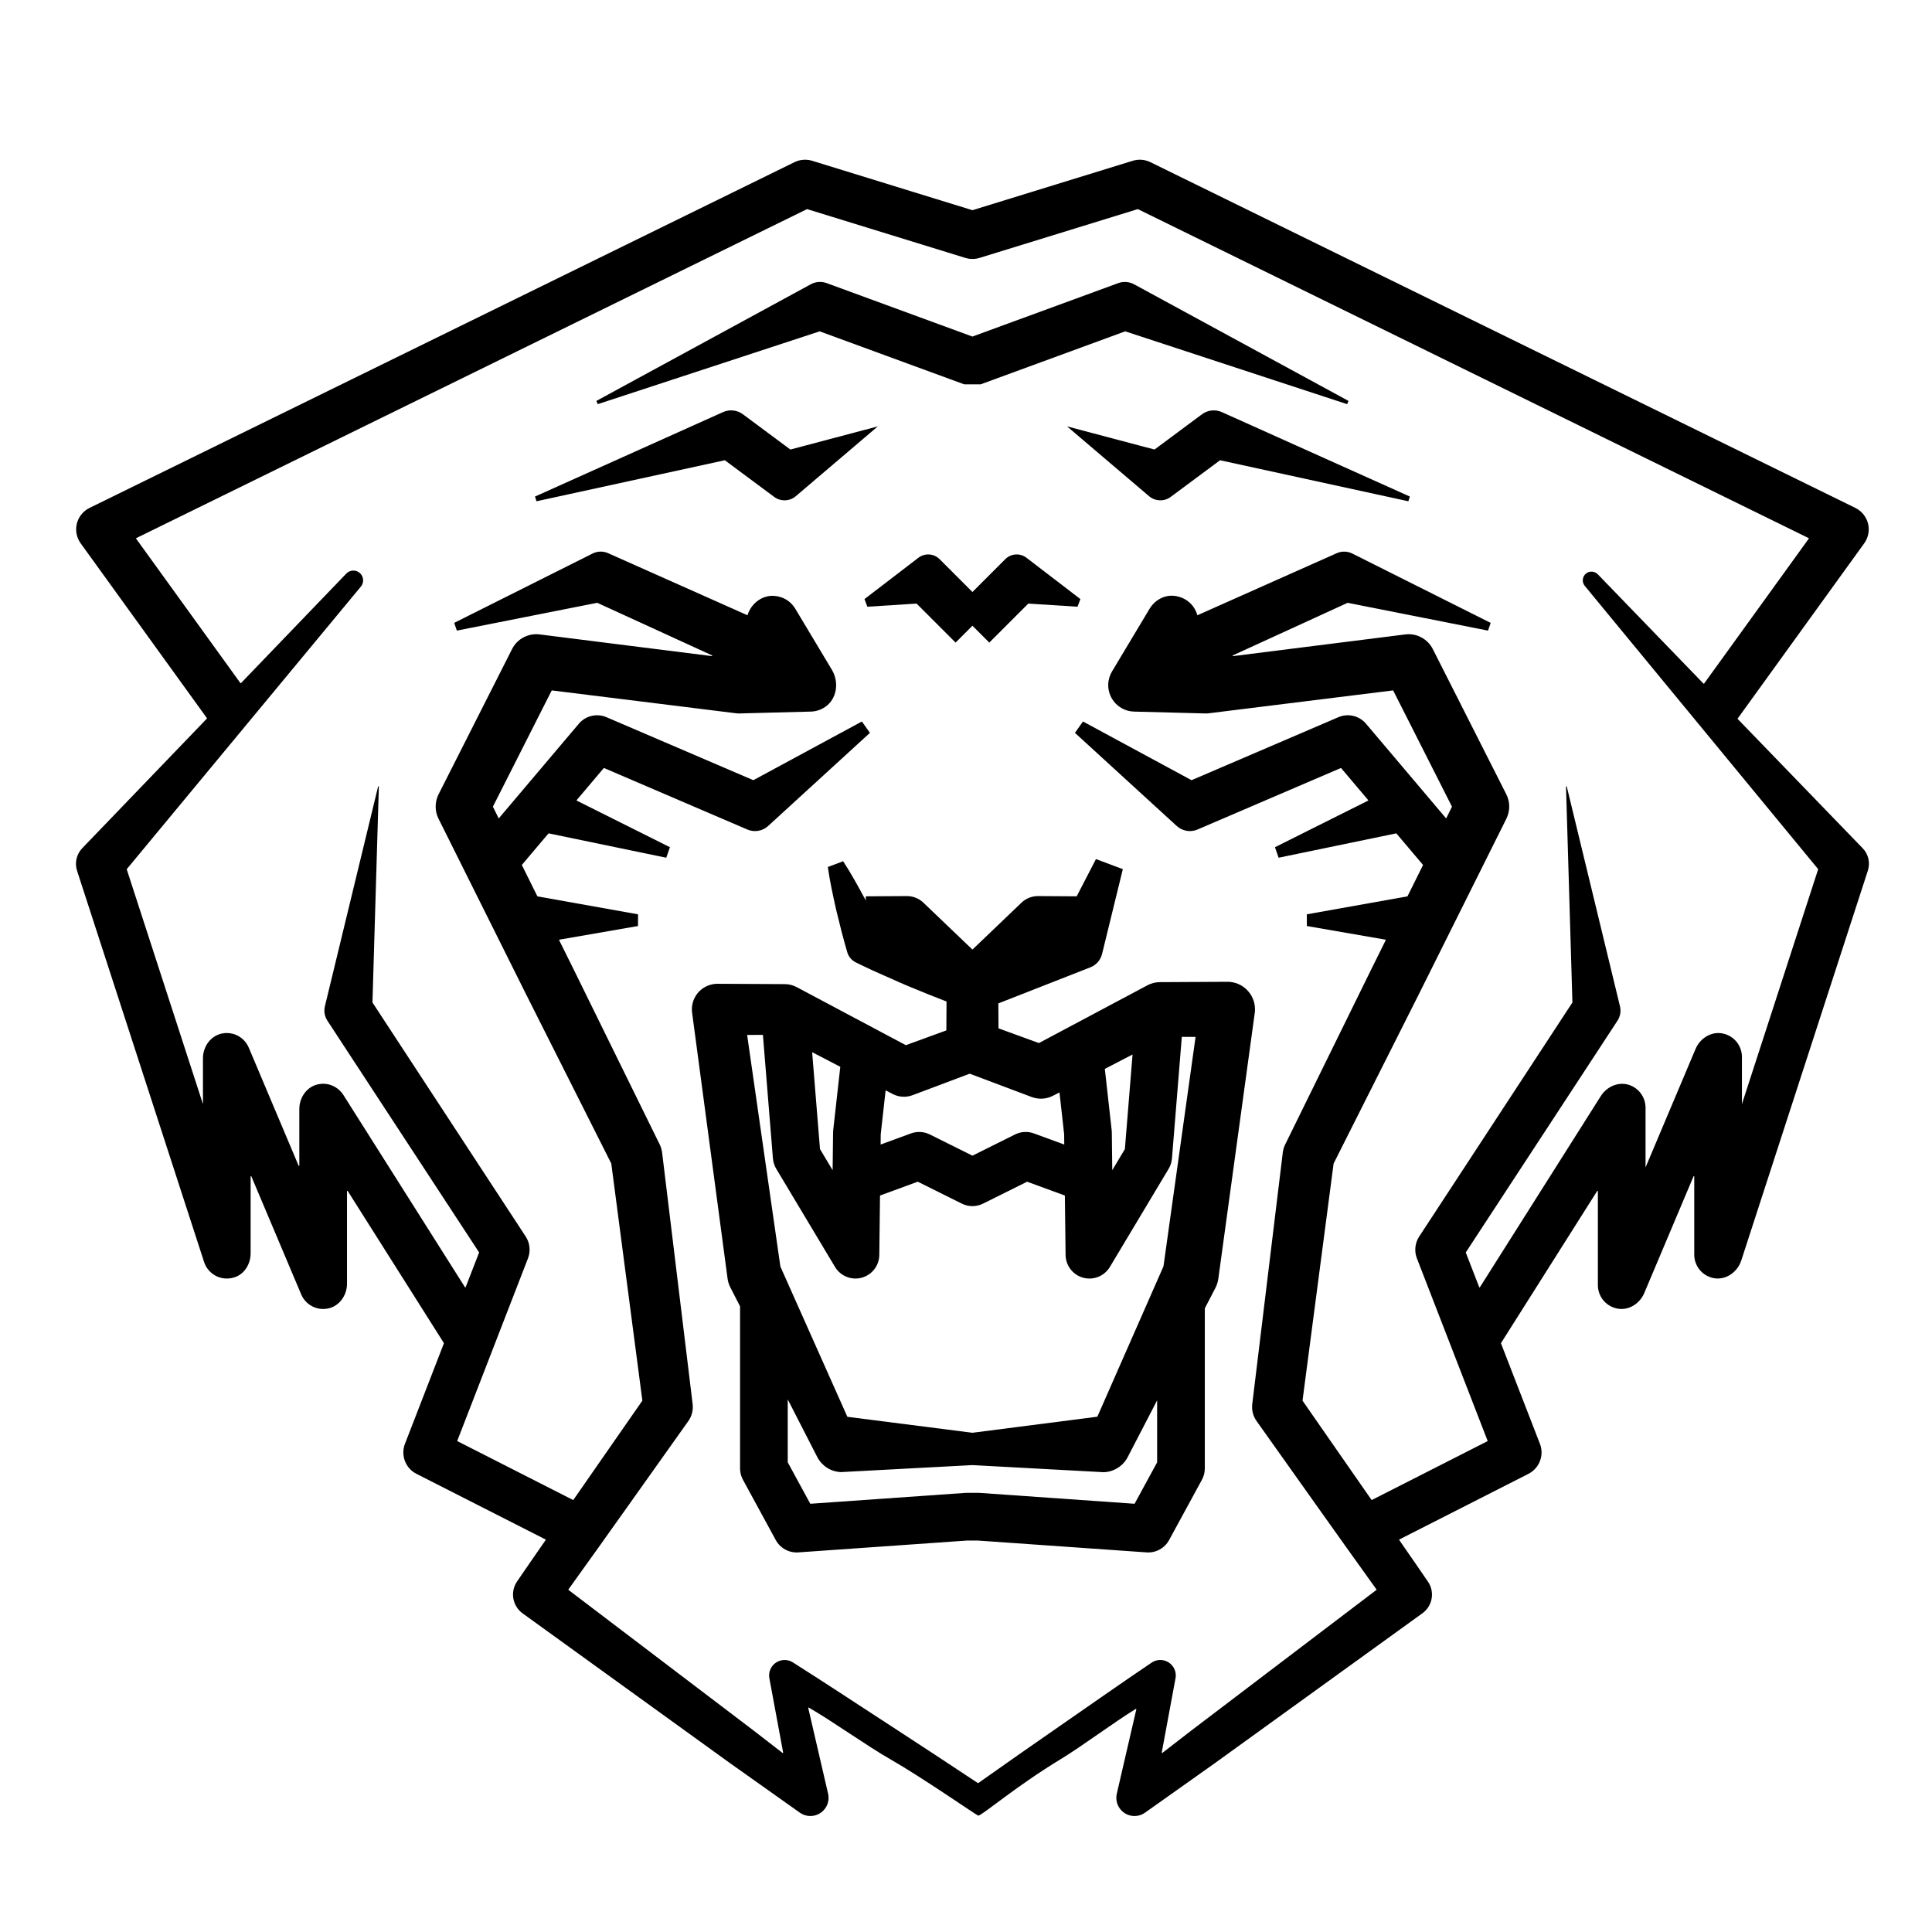 <?xml version="1.0" encoding="utf-8"?>
<!-- Generator: Adobe Illustrator 18.0.0, SVG Export Plug-In . SVG Version: 6.00 Build 0)  -->
<!DOCTYPE svg PUBLIC "-//W3C//DTD SVG 1.1//EN" "http://www.w3.org/Graphics/SVG/1.1/DTD/svg11.dtd">
<svg version="1.1" id="Layer_2" xmlns="http://www.w3.org/2000/svg" xmlns:xlink="http://www.w3.org/1999/xlink" x="0px" y="0px"
	 viewBox="0 0 300 300" style="enable-background:new 0 0 300 300;" xml:space="preserve">
<g>
	<path d="M289.237,131.716l-19.404-20.069c-0.02-0.021-0.023-0.053-0.005-0.077l19.649-27.206c0.635-0.879,0.853-2.012,0.591-3.064
		c-0.263-1.052-0.988-1.949-1.961-2.427L178.644,25.186c-0.86-0.422-1.849-0.5-2.765-0.217l-24.861,7.665
		c-0.011,0.004-0.024,0.004-0.035,0l-24.861-7.665c-0.916-0.282-1.905-0.205-2.765,0.217L13.895,78.873
		c-0.974,0.478-1.699,1.375-1.962,2.427c-0.263,1.052-0.044,2.185,0.591,3.064l19.603,27.143c0.017,0.023,0.015,0.056-0.005,0.077
		l-19.358,20.132c-0.856,0.895-1.21,2.222-0.801,3.483l0.041,0.126l19.691,60.648c0.595,1.824,2.568,3.033,4.689,2.379
		c1.572-0.485,2.534-2.084,2.534-3.729v-11.93c0-0.065,0.09-0.084,0.115-0.023l7.738,18.326c0.647,1.527,2.289,2.534,4.113,2.197
		c1.789-0.33,3-2.037,3-3.857v-14.362c0-0.06,0.079-0.083,0.111-0.032l14.927,23.602c0.01,0.016,0.012,0.036,0.005,0.054
		l-6.05,15.612c-0.67,1.748,0.069,3.771,1.774,4.638l20.056,10.198c0.032,0.016,0.043,0.058,0.022,0.088
		c-1.472,2.132-2.957,4.255-4.415,6.396l-0.025,0.036c-1.102,1.617-0.716,3.818,0.87,4.963l21.415,15.465l10.729,7.748l10.797,7.656
		l0.109,0.077c0.634,0.445,1.448,0.63,2.262,0.441c1.52-0.352,2.467-1.869,2.115-3.389l-3.08-13.306
		c-0.012-0.051,0.043-0.091,0.088-0.065c3.582,2.055,9.024,5.946,12.61,7.995c4.949,2.825,13.322,8.645,13.704,8.787
		c0.015,0.006,0.007,0.006,0.022,0c0.99-0.363,5.885-4.599,12.839-8.816c3.245-1.97,8.347-5.783,11.589-7.757
		c0.045-0.028,0.101,0.013,0.089,0.065l-3.032,13.097c-0.172,0.756-0.036,1.589,0.448,2.271c0.903,1.273,2.666,1.573,3.939,0.67
		l0.1-0.07l10.797-7.656l10.728-7.748l21.457-15.495c1.554-1.125,1.945-3.293,0.858-4.889l-0.054-0.08
		c-1.458-2.141-2.943-4.264-4.415-6.396c-0.021-0.03-0.01-0.071,0.022-0.088l20.056-10.198c1.665-0.854,2.465-2.854,1.774-4.638
		l-6.05-15.612c-0.007-0.018-0.005-0.038,0.005-0.054l14.927-23.602c0.032-0.051,0.111-0.028,0.111,0.032v14.581
		c0.002,1.658,1.124,3.225,2.935,3.624c1.777,0.392,3.556-0.71,4.263-2.386l7.652-18.124c0.025-0.06,0.115-0.042,0.115,0.023v12.137
		c0.002,1.678,1.153,3.235,2.927,3.621c1.903,0.413,3.775-0.872,4.376-2.724l19.611-60.402l0.046-0.139
		C290.421,134.009,290.156,132.667,289.237,131.716z M270.486,171.44v-7.328c-0.002-1.658-1.124-3.225-2.935-3.624
		c-1.777-0.392-3.555,0.71-4.263,2.386l-7.768,18.397v-9.282c-0.012-1.513-0.95-3.019-2.616-3.541
		c-1.641-0.513-3.417,0.3-4.336,1.754l-18.77,29.679c-0.026,0.042-0.089,0.036-0.107-0.01l-2.078-5.362
		c-0.007-0.018-0.005-0.038,0.006-0.055l23.358-35.678l0.19-0.291c0.413-0.636,0.574-1.435,0.381-2.23l-8.26-34.117
		c-0.017-0.07-0.12-0.056-0.118,0.016l0.993,33.492c0,0.012-0.003,0.024-0.01,0.035l-23.788,36.335
		c-0.621,0.962-0.8,2.216-0.355,3.366l10.98,28.335c0.011,0.029-0.001,0.061-0.029,0.075l-17.927,9.116
		c-0.027,0.014-0.059,0.005-0.076-0.019c-3.565-5.126-7.134-10.249-10.692-15.38c-0.009-0.012-0.012-0.027-0.01-0.042l4.824-36.783
		c0.002-0.006,0.004-0.013,0.006-0.019l13.316-26.449l13.514-27.102c0.559-1.141,0.606-2.545-0.013-3.765l-11.42-22.566
		c-0.779-1.532-2.463-2.497-4.266-2.27l-26.743,3.367c-0.068,0.009-0.095-0.085-0.032-0.114l17.802-8.154
		c0.011-0.005,0.024-0.007,0.037-0.004l21.778,4.314l0.411-1.2l-21.485-10.767c-0.727-0.36-1.615-0.411-2.415-0.055l-0.424,0.189
		l-21.218,9.451l-0.05-0.162c-0.444-1.415-1.667-2.612-3.479-2.847c-1.564-0.203-3.084,0.651-3.895,2.003l-0.028,0.047l-5.807,9.688
		c-0.348,0.585-0.565,1.279-0.584,2.008c-0.059,2.271,1.734,4.16,4.005,4.219l0.027,0.001l11.026,0.287
		c0.185,0.004,0.395-0.005,0.584-0.028l0.022-0.003l28.534-3.541c0.025-0.003,0.049,0.01,0.061,0.032l9.119,18.018l-0.906,1.826
		l-12.445-14.711c-1.024-1.208-2.755-1.668-4.286-1.011l-22.777,9.772c-0.017,0.007-0.036,0.006-0.052-0.002l-16.83-9.1
		l-1.253,1.761l15.809,14.463c0.849,0.774,2.105,1.029,3.229,0.547l0.377-0.162l21.859-9.378c0.024-0.01,0.052-0.004,0.069,0.016
		l4.19,4.953c0.025,0.03,0.016,0.075-0.019,0.092l-14.453,7.227l0.566,1.632l18.242-3.777c0.022-0.004,0.044,0.003,0.058,0.02
		l4.104,4.852c0.015,0.018,0.019,0.044,0.008,0.065l-2.389,4.814c-0.008,0.017-0.024,0.029-0.043,0.032l-15.597,2.784l0.005,1.816
		l12.201,2.116c0.039,0.007,0.061,0.05,0.043,0.086l-2.236,4.506l-13.358,27.179l-0.025,0.049c-0.185,0.38-0.311,0.796-0.364,1.239
		l-4.735,39.012l-0.006,0.052c-0.107,0.898,0.107,1.838,0.673,2.633c6.211,8.708,12.362,17.459,18.613,26.139
		c0.019,0.026,0.013,0.063-0.012,0.083l-18.206,13.83l-10.538,8.005l-4.488,3.471c-0.044,0.034-0.106-0.004-0.096-0.058l2.12-11.434
		l0.019-0.101c0.109-0.596-0.006-1.234-0.372-1.776c-0.742-1.101-2.237-1.392-3.338-0.65c-4.802,3.236-9.537,6.575-14.3,9.87
		c-4.219,2.922-8.427,5.862-12.617,8.829c-0.02,0.014-0.047,0.015-0.067,0.001c-4.479-2.977-8.976-5.926-13.483-8.858
		c-5.076-3.298-10.125-6.639-15.237-9.877c-0.494-0.311-1.106-0.448-1.725-0.333c-1.306,0.242-2.168,1.497-1.926,2.803l0.017,0.093
		l2.12,11.434c0.01,0.054-0.052,0.092-0.096,0.058l-4.487-3.47l-10.538-8.005l-18.206-13.83c-0.026-0.02-0.031-0.056-0.012-0.083
		c6.251-8.68,12.402-17.431,18.613-26.139c0.524-0.737,0.79-1.671,0.672-2.64l-0.005-0.045l-4.736-39.012
		c-0.053-0.419-0.176-0.853-0.372-1.254l-0.017-0.035L89.062,150.5l-2.236-4.506c-0.018-0.036,0.004-0.079,0.043-0.086l12.201-2.116
		l0.005-1.816l-15.597-2.784c-0.019-0.003-0.035-0.015-0.043-0.032l-2.389-4.814c-0.011-0.021-0.008-0.047,0.008-0.065l4.104-4.852
		c0.014-0.017,0.036-0.024,0.058-0.02l18.242,3.777l0.566-1.632l-14.453-7.227c-0.035-0.017-0.044-0.063-0.019-0.092l4.19-4.953
		c0.017-0.02,0.045-0.027,0.069-0.016l21.859,9.378l0.379,0.163c1.056,0.451,2.324,0.277,3.227-0.549l15.809-14.463l-1.253-1.761
		l-16.829,9.1c-0.016,0.009-0.035,0.01-0.052,0.002l-22.778-9.772c-1.456-0.623-3.21-0.261-4.286,1.011l-12.445,14.711l-0.906-1.826
		l9.119-18.018c0.011-0.023,0.036-0.036,0.061-0.032l28.534,3.541l0.044,0.006c0.184,0.022,0.372,0.03,0.562,0.025l11.026-0.287
		l0.045-0.001c0.764-0.022,1.534-0.259,2.219-0.732c1.829-1.263,2.171-3.85,1.028-5.757l-5.651-9.427l-0.051-0.085
		c-0.663-1.102-1.85-1.897-3.345-1.97c-1.853-0.091-3.495,1.216-4.049,2.986l-0.009,0.028l-21.218-9.451l-0.436-0.194
		c-0.743-0.326-1.62-0.332-2.402,0.06L70.53,96.719l0.411,1.2l21.778-4.314c0.012-0.002,0.025-0.001,0.037,0.004l17.802,8.154
		c0.062,0.029,0.036,0.123-0.032,0.114L83.783,98.51c-1.706-0.21-3.447,0.648-4.266,2.27l-11.42,22.566
		c-0.566,1.137-0.624,2.541-0.013,3.765l13.514,27.102l13.316,26.449c0.002,0.006,0.004,0.013,0.006,0.019l4.824,36.783
		c0.002,0.015-0.002,0.03-0.01,0.042c-3.558,5.131-7.128,10.254-10.692,15.38c-0.017,0.025-0.05,0.033-0.076,0.019l-17.927-9.116
		c-0.027-0.014-0.04-0.046-0.029-0.075l10.98-28.335c0.407-1.071,0.321-2.334-0.355-3.366L57.845,155.68
		c-0.007-0.01-0.01-0.022-0.01-0.035l0.993-33.492c0.002-0.072-0.101-0.086-0.118-0.016l-8.26,34.117
		c-0.176,0.738-0.062,1.554,0.387,2.238l0.185,0.283l23.358,35.678c0.011,0.016,0.013,0.036,0.006,0.055l-2.078,5.362
		c-0.018,0.046-0.08,0.052-0.107,0.01L53.31,170.01c-0.819-1.273-2.416-2.044-4.104-1.594c-1.662,0.444-2.727,2.08-2.727,3.8v8.759
		c0,0.065-0.09,0.084-0.115,0.023l-7.738-18.326c-0.647-1.527-2.289-2.534-4.113-2.197c-1.789,0.33-2.999,2.037-2.999,3.857v7.109
		l-11.83-36.437c-0.006-0.02-0.002-0.041,0.011-0.057l36.344-43.864c0.499-0.606,0.459-1.508-0.117-2.062
		c-0.604-0.581-1.565-0.562-2.145,0.042l-16.355,17.008c-0.026,0.027-0.07,0.024-0.092-0.006l-16.192-22.42
		c-0.022-0.03-0.011-0.073,0.022-0.089l104.139-51.077c0.014-0.007,0.029-0.008,0.044-0.003l24.549,7.569
		c0.722,0.223,1.495,0.223,2.217,0l24.549-7.569c0.015-0.004,0.03-0.003,0.044,0.003L280.84,83.556
		c0.033,0.016,0.044,0.059,0.022,0.089l-16.25,22.501c-0.022,0.03-0.066,0.033-0.092,0.007l-16.418-16.981
		c-0.486-0.5-1.287-0.556-1.835-0.104c-0.578,0.476-0.66,1.33-0.184,1.907l36.224,43.965c0.013,0.016,0.017,0.037,0.011,0.057
		L270.486,171.44z"/>
	<path d="M156.103,86.823l-0.632,0.632L151,91.927l-4.471-4.471l-0.632-0.633c-0.872-0.874-2.279-0.987-3.286-0.216l-8.374,6.417
		l0.445,1.187l7.644-0.487l6.056,6.056L151,97.162l2.618,2.618l6.056-6.056l7.644,0.487l0.445-1.187l-8.374-6.417
		C158.409,85.855,157,85.927,156.103,86.823z"/>
	<path d="M186.643,64.327l-0.281,0.209l-7.09,5.268l-13.583-3.596l12.737,10.841c0.936,0.797,2.33,0.875,3.359,0.111l0.565-0.42
		l7.098-5.273l29.237,6.37l0.241-0.731l-29.198-13.114C188.75,63.554,187.566,63.642,186.643,64.327z"/>
	<path d="M158.612,140.17L151,147.45l-7.612-7.28c-0.694-0.664-1.621-1.033-2.582-1.027l-6.37,0.039l0.004,0.648
		c-0.033-0.063-0.065-0.127-0.097-0.191c-1.084-1.989-2.162-3.981-3.419-5.905l-2.38,0.893c0.318,2.276,0.815,4.486,1.306,6.697
		c0.534,2.196,1.08,4.386,1.714,6.544c0.196,0.657,0.657,1.243,1.32,1.57l0.474,0.234c1.329,0.655,2.674,1.266,4.028,1.855
		c1.353,0.592,2.693,1.216,4.061,1.769c1.831,0.773,3.679,1.499,5.53,2.218l-0.029,4.486l-6.292,2.294l-16.972-9.028
		c-0.53-0.279-1.149-0.448-1.789-0.451l-0.039,0l-10.436-0.052c-0.172,0-0.369,0.011-0.544,0.035
		c-2.171,0.29-3.696,2.284-3.406,4.455l0.005,0.04l5.504,41.262c0.061,0.442,0.197,0.898,0.412,1.318l0.019,0.037l1.505,2.938
		v25.161c0,0.627,0.151,1.219,0.45,1.769l5.09,9.353c0.694,1.275,2.063,2.025,3.511,1.923l26.247-1.842h1.571l26.247,1.842
		c1.448,0.102,2.817-0.649,3.511-1.923l5.09-9.353c0.3-0.551,0.45-1.143,0.45-1.769v-24.849l1.647-3.177
		c0.217-0.422,0.379-0.91,0.448-1.407l5.653-41.241l0.008-0.053c0.025-0.189,0.037-0.383,0.036-0.579
		c-0.013-2.36-1.936-4.263-4.296-4.25l-10.436,0.055l-0.064,0c-0.645,0.006-1.299,0.163-1.908,0.487l-16.854,8.972l-6.27-2.284
		l-0.025-3.874l13.882-5.443l0.426-0.167c0.867-0.347,1.56-1.093,1.799-2.07l3.222-13.166l-4.172-1.564l-2.992,5.782l-5.995-0.037
		C160.233,139.138,159.306,139.506,158.612,140.17z M130.48,165.652l-1.097,9.824l-0.023,0.367l-0.07,5.861l-1.962-3.276
		l-1.219-15.045L130.48,165.652z M179.68,227.068l-3.503,6.436l-24.003-1.684l-0.259-0.009h-1.831l-0.259,0.009l-24.003,1.684
		l-3.503-6.436v-9.769l4.585,8.948c0.688,1.335,2.058,2.276,3.665,2.338l0.027,0.001l20.241-1.078h0.323l20.242,1.097
		c1.513-0.06,2.961-0.908,3.708-2.349l4.568-8.813V227.068z M175.862,163.742l-1.19,14.687l-1.961,3.276l-0.07-5.861l-0.023-0.367
		l-1.061-9.501L175.862,163.742z M165.463,194.874c0.02,1.655,1.139,3.098,2.736,3.53s3.291-0.252,4.141-1.672l9.127-15.241
		c0.289-0.483,0.468-1.041,0.514-1.603l1.53-18.886l2.136,0.011l-4.984,35.625l-10.268,23.347l-19.397,2.495l-19.42-2.479
		l-10.4-23.331l-5.164-35.964l2.45-0.012l1.555,19.193c0.045,0.561,0.224,1.119,0.514,1.603l9.127,15.241
		c0.85,1.42,2.544,2.103,4.141,1.672c1.597-0.431,2.717-1.875,2.736-3.53l0.11-9.23l5.861-2.149l6.843,3.405
		c1.041,0.518,2.258,0.518,3.298,0l6.843-3.405l5.861,2.149L165.463,194.874z M160.2,170.344c1.041,0.387,2.251,0.355,3.314-0.197
		l0.039-0.02l0.962-0.499l0.724,6.487l0.019,1.608l-4.714-1.728c-0.955-0.35-2.013-0.292-2.924,0.161L151,179.452l-6.621-3.295
		c-0.91-0.453-1.969-0.512-2.924-0.161l-4.714,1.728l0.019-1.609l0.76-6.807l1.066,0.553l0.047,0.024
		c0.917,0.471,2.021,0.568,3.062,0.177l8.881-3.34L160.2,170.344z"/>
	<path d="M127.28,51.45l22.445,8.23h2.549l22.445-8.23l34.458,11.307l0.217-0.503l-33.297-18.112
		c-0.727-0.391-1.623-0.487-2.459-0.181l-0.283,0.104L151,52.261l-22.355-8.197l-0.294-0.108c-0.777-0.281-1.665-0.241-2.448,0.185
		L92.605,62.254l0.217,0.503L127.28,51.45z"/>
	<path d="M122.728,69.804l-7.09-5.268l-0.284-0.212c-0.862-0.638-2.035-0.803-3.083-0.333L83.073,77.105l0.241,0.731l29.237-6.37
		l7.098,5.273l0.566,0.421c0.986,0.733,2.382,0.718,3.358-0.113l12.737-10.841L122.728,69.804z"/>
</g>
</svg>
